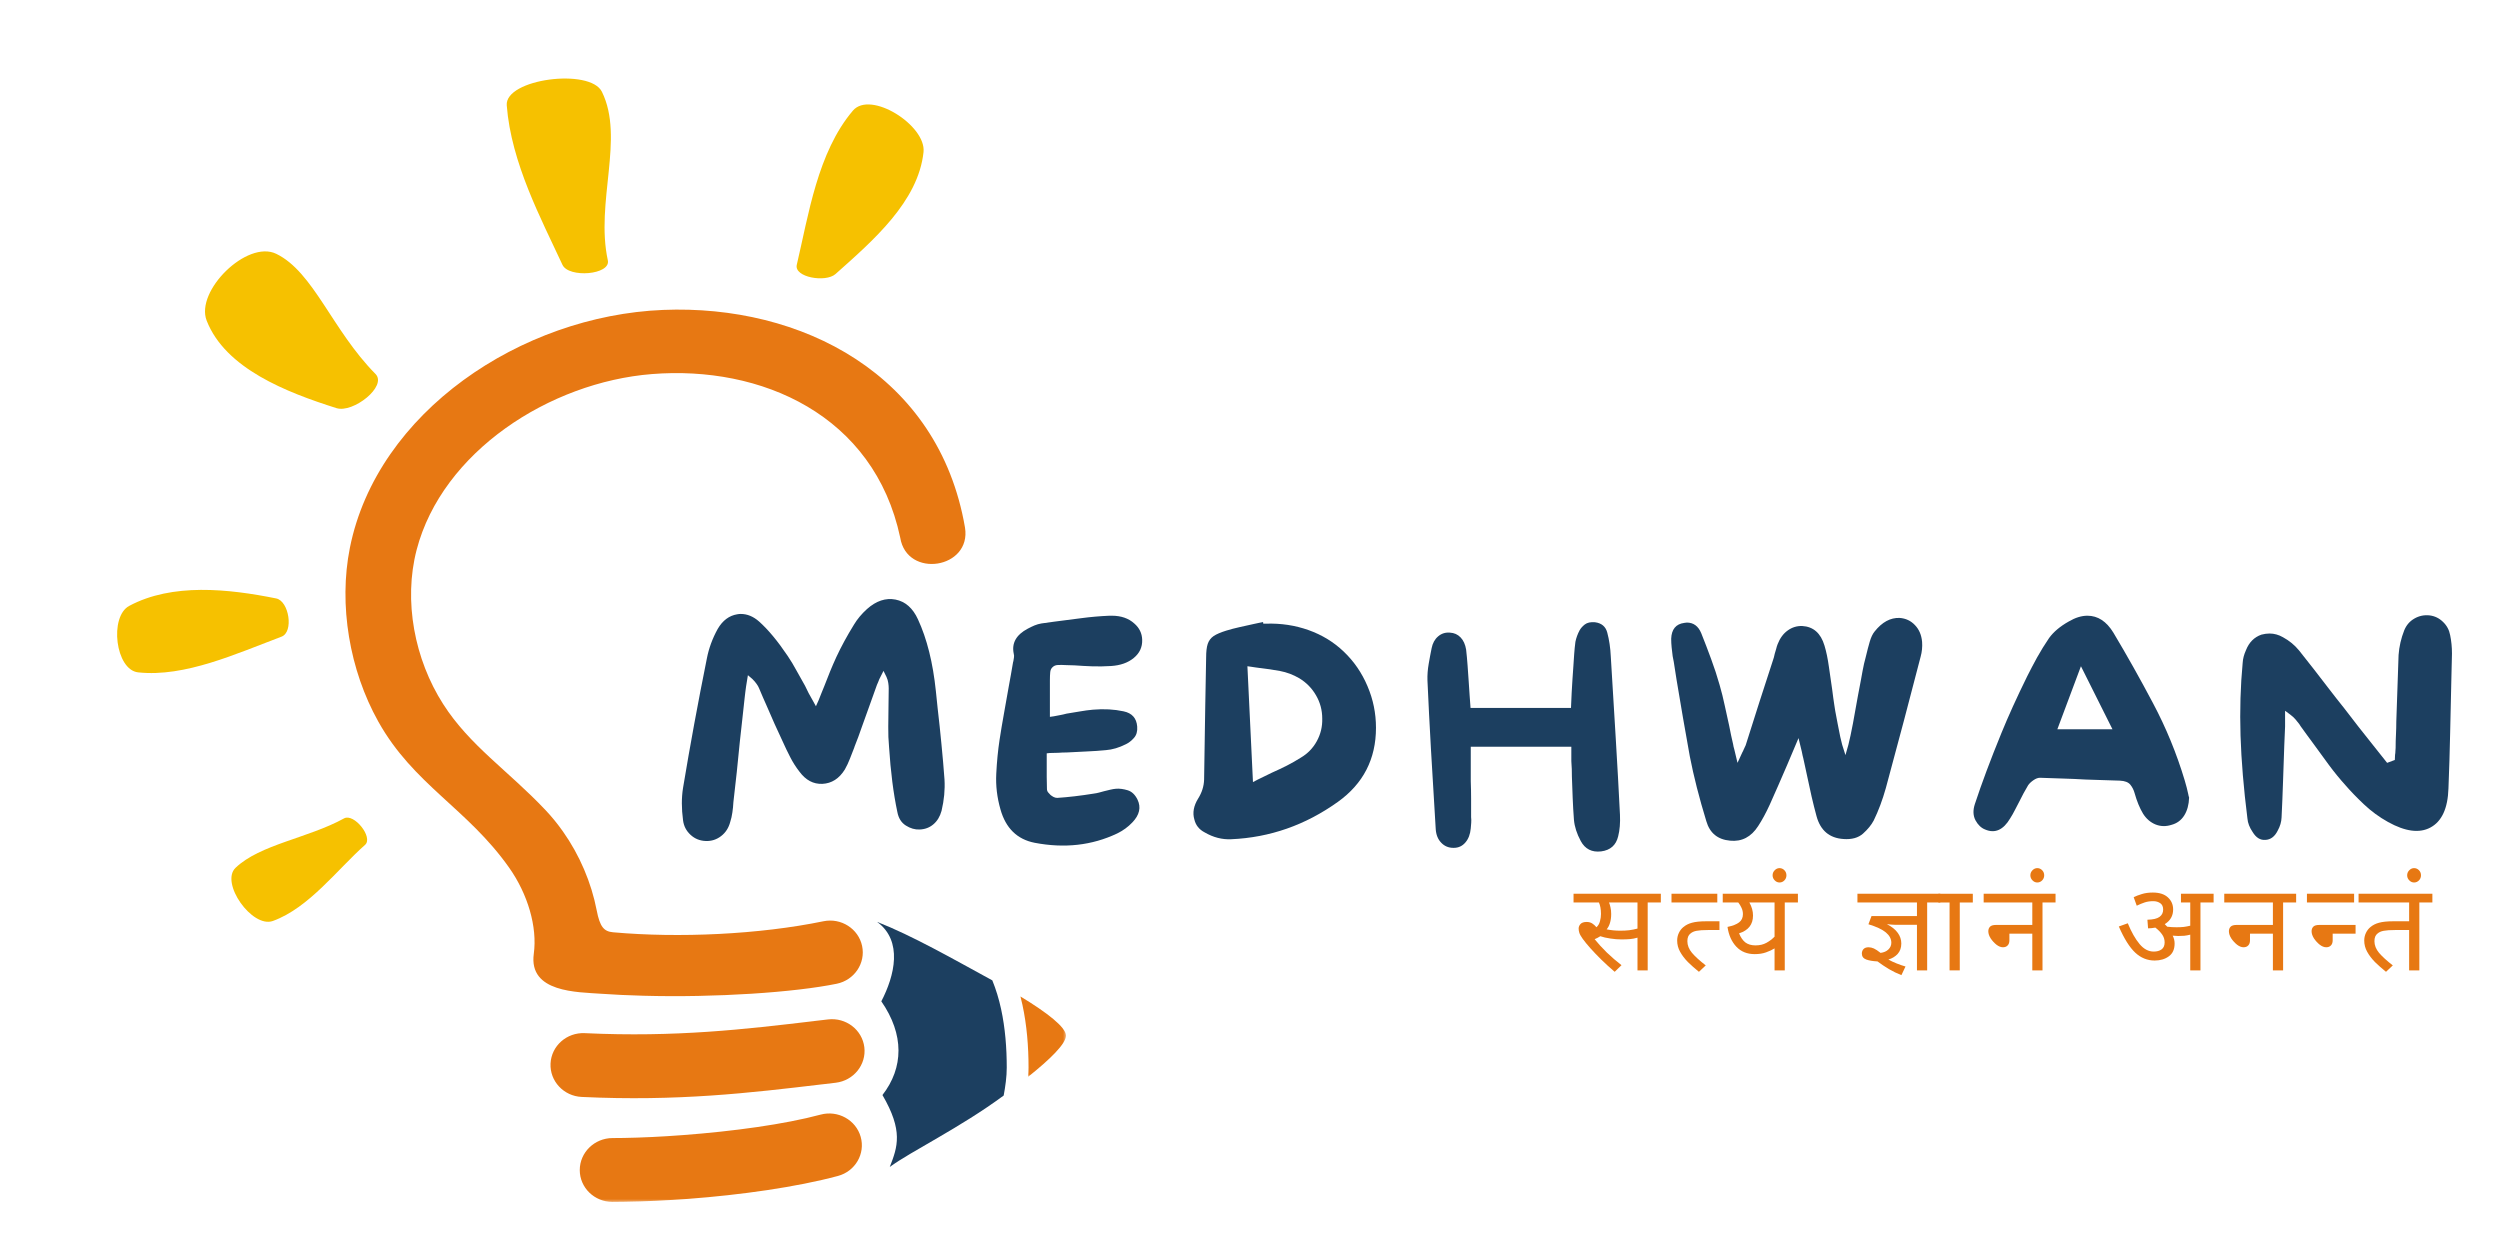 <svg width="441" height="221" viewBox="0 0 441 221" fill="none" xmlns="http://www.w3.org/2000/svg">
<path fill-rule="evenodd" clip-rule="evenodd" d="M140.555 46.699C140.025 48.927 145.65 49.883 147.38 48.342C154.025 42.434 161.98 35.55 162.91 26.829C163.41 22.129 153.55 15.875 150.455 19.512C144.205 26.863 142.61 38.012 140.555 46.699ZM107.22 45.924C104.995 35.648 110.21 24.387 106.18 16.192C104.1 11.96 89.03 13.905 89.39 18.585C90.175 28.769 95.49 38.651 99.215 46.709C100.32 49.093 107.775 48.479 107.22 45.924ZM66.235 65.965C58.58 58.219 55.3 47.947 48.72 44.769C43.575 42.283 34.41 51.331 36.455 56.557C39.76 65.015 50.53 69.202 59.355 71.996C62.29 72.917 68.37 68.13 66.235 65.965ZM48.72 105.565C40.245 103.854 30.375 102.816 22.79 106.881C19.25 108.778 20.355 118.177 24.375 118.606C32.615 119.488 41.68 115.31 49.67 112.302C51.84 111.483 50.995 106.028 48.72 105.565ZM60.69 144.365C54.325 147.865 45.885 148.943 41.555 153.077C38.78 155.724 44.485 163.777 48.13 162.461C54.485 160.17 59.545 153.325 64.4 149.031C65.89 147.709 62.45 143.4 60.69 144.365Z" fill="#F6C100"/>
<mask id="mask0_2_102" style="mask-type:luminance" maskUnits="userSpaceOnUse" x="178" y="175" width="11" height="15">
<path d="M178.88 175.024H188.215V190H178.88V175.024Z" fill="white"/>
</mask>
<g mask="url(#mask0_2_102)">
<path fill-rule="evenodd" clip-rule="evenodd" d="M181.37 189.946C185.29 186.807 188.04 184.116 188.035 182.668C188.025 181.21 184.75 178.651 180.005 175.775C180.13 176.257 180.245 176.745 180.355 177.237C181.14 180.869 181.435 184.657 181.435 188.304V188.318C181.435 188.864 181.41 189.405 181.37 189.946Z" fill="#E77813"/>
</g>
<path fill-rule="evenodd" clip-rule="evenodd" d="M154.715 162.617C159.315 165.976 157.815 172.128 155.465 176.633C159.53 182.497 159.41 188.338 155.665 193.164C159.345 199.482 158.35 202.29 156.955 205.854C160.625 203.138 169.31 198.965 177.05 193.252C177.35 191.614 177.59 189.961 177.59 188.318V188.304C177.59 184.872 177.32 181.347 176.595 178.012C176.215 176.257 175.705 174.551 175.045 172.938C167.945 169.067 160.975 165.074 154.715 162.617Z" fill="#1C3F60"/>
<mask id="mask1_2_102" style="mask-type:luminance" maskUnits="userSpaceOnUse" x="59" y="53" width="113" height="160">
<path d="M59.84 53.968H171.2V212.259H59.84V53.968Z" fill="white"/>
</mask>
<g mask="url(#mask1_2_102)">
<path fill-rule="evenodd" clip-rule="evenodd" d="M102.615 193.5C99.43 193.354 96.965 190.707 97.115 187.602C97.265 184.496 99.97 182.098 103.155 182.249C119.25 183.004 131.46 181.557 143.645 180.114V180.109C144.335 180.026 144.235 180.04 146.07 179.826C149.23 179.455 152.095 181.654 152.47 184.735C152.84 187.816 150.58 190.619 147.42 190.995C147.195 191.019 147.33 191.004 145.04 191.277H145.02C132.29 192.789 119.535 194.305 102.615 193.5ZM108.04 212.016C104.855 212.02 102.27 209.51 102.27 206.404C102.27 203.294 104.855 200.769 108.04 200.754C108.64 200.754 109.31 200.749 110.025 200.735C111.535 200.71 113.245 200.652 115.12 200.564C116.65 200.496 118.45 200.379 120.5 200.228C129.335 199.565 138.415 198.327 144.75 196.62C147.81 195.796 150.98 197.551 151.825 200.535C152.67 203.523 150.875 206.614 147.815 207.438C140.51 209.403 130.655 210.787 121.355 211.484C119.66 211.606 117.75 211.723 115.66 211.821C113.92 211.903 112.09 211.962 110.205 211.991C109.515 212.001 108.795 212.011 108.04 212.016ZM170.225 93.061C171.405 100.324 159.98 102.118 158.8 94.845C154.2 73.171 134.26 64.444 115 65.985C96.915 67.428 78.02 79.713 73.5 96.97C71.135 106.009 73.14 116.339 78.175 124.202C82.88 131.559 89.64 135.931 96.22 142.893C97.32 144.053 98.355 145.326 99.31 146.681C102.25 150.844 104.32 155.714 105.255 160.575C105.825 163.539 106.555 164.314 108.15 164.455C119.745 165.493 133.91 164.85 145.255 162.51C148.37 161.871 151.425 163.821 152.075 166.863C152.72 169.9 150.72 172.889 147.605 173.532C140.205 175.053 126.265 176.004 113.475 175.648C110.77 175.575 108.28 175.458 106.1 175.302C101.875 174.995 93.225 175.117 94.16 168.258C94.81 163.495 93.105 157.728 89.82 153.067C82.44 142.6 72.96 138.427 66.73 127.283C61.67 118.235 59.695 106.725 61.725 96.605C66.53 72.693 91.91 55.694 116.965 54.67C141.32 53.671 165.59 66.024 170.225 93.061Z" fill="#E77813"/>
</g>
<path d="M166.61 137.511C166.715 139.296 166.54 141.133 166.09 143.03C165.81 144.044 165.33 144.838 164.65 145.409C163.98 145.984 163.175 146.286 162.23 146.325C161.4 146.364 160.59 146.13 159.79 145.623C158.99 145.116 158.49 144.317 158.29 143.225C157.595 139.949 157.11 136.137 156.83 131.778C156.72 130.599 156.675 129.414 156.69 128.229C156.715 127.05 156.73 125.88 156.73 124.719C156.73 124.188 156.735 123.642 156.75 123.081C156.76 122.526 156.77 121.97 156.77 121.424C156.77 121.126 156.74 120.81 156.69 120.468C156.65 120.132 156.54 119.776 156.37 119.396L155.85 118.343L155.11 119.805C155.04 119.976 154.975 120.147 154.91 120.312C154.84 120.483 154.77 120.654 154.69 120.819C154.45 121.497 154.21 122.165 153.97 122.828C153.73 123.491 153.49 124.164 153.25 124.836C152.82 125.982 152.41 127.132 152.01 128.288C151.62 129.433 151.2 130.564 150.75 131.681L150.69 131.876C150.45 132.514 150.195 133.163 149.93 133.826C149.675 134.489 149.375 135.127 149.03 135.737C148.03 137.35 146.71 138.194 145.07 138.272C143.48 138.34 142.135 137.623 141.03 136.127C140.4 135.322 139.855 134.464 139.39 133.553C138.92 132.646 138.475 131.715 138.05 130.764C137.57 129.75 137.095 128.727 136.63 127.683C136.16 126.63 135.7 125.577 135.25 124.524C135.035 124.017 134.81 123.505 134.57 122.984C134.33 122.452 134.1 121.921 133.89 121.385C133.795 121.151 133.65 120.897 133.45 120.624C133.26 120.351 133.015 120.069 132.71 119.766L131.93 119.103L131.61 121.073C131.57 121.414 131.52 121.765 131.47 122.126C131.43 122.477 131.39 122.823 131.35 123.159C131.215 124.446 131.075 125.728 130.93 127.001C130.795 128.263 130.655 129.531 130.51 130.803C130.335 132.597 130.155 134.386 129.97 136.166C129.78 137.935 129.58 139.715 129.37 141.509C129.34 142.123 129.28 142.728 129.19 143.322C129.11 143.907 128.98 144.468 128.81 144.999C128.53 146.052 127.99 146.886 127.19 147.495C126.39 148.11 125.49 148.392 124.49 148.353C123.45 148.314 122.555 147.954 121.81 147.261C121.06 146.574 120.62 145.721 120.49 144.707C120.21 142.615 120.21 140.704 120.49 138.974C121.73 131.5 123.13 123.895 124.69 116.159C125.035 114.365 125.675 112.624 126.61 110.933C127.475 109.451 128.62 108.593 130.05 108.359C130.26 108.32 130.47 108.3 130.67 108.3C131.815 108.3 132.89 108.744 133.89 109.626C135.49 111.045 137.175 113.073 138.95 115.71C139.495 116.52 140.01 117.368 140.49 118.265C140.98 119.162 141.49 120.069 142.01 120.975C142.22 121.419 142.435 121.853 142.65 122.282C142.875 122.701 143.115 123.13 143.37 123.569L143.93 124.583L144.41 123.51C144.58 123.111 144.74 122.706 144.89 122.301C145.05 121.887 145.215 121.477 145.39 121.073C145.735 120.166 146.08 119.289 146.43 118.44C146.775 117.597 147.14 116.754 147.53 115.905C148.395 114.048 149.435 112.137 150.65 110.172C151.235 109.197 151.995 108.291 152.93 107.442C154.555 105.99 156.235 105.429 157.97 105.765C159.7 106.107 161.02 107.267 161.93 109.256C163.515 112.678 164.57 116.9 165.09 121.931L165.41 125.031C165.65 127.059 165.87 129.136 166.07 131.252C166.28 133.358 166.46 135.444 166.61 137.511Z" fill="#1C3F60"/>
<path d="M196.902 139.13C197.527 139.091 198.202 139.183 198.922 139.403C199.652 139.627 200.232 140.178 200.662 141.06C201.312 142.416 201.012 143.746 199.762 145.058C199.002 145.867 198.102 146.52 197.062 147.027C192.622 149.133 187.767 149.679 182.502 148.665C179.422 148.056 177.412 146.091 176.482 142.776C175.882 140.685 175.632 138.584 175.742 136.478C175.847 134.362 176.042 132.373 176.322 130.511C176.562 128.951 176.822 127.401 177.102 125.85C177.382 124.29 177.652 122.75 177.922 121.229C178.067 120.488 178.202 119.757 178.322 119.025C178.442 118.299 178.567 117.563 178.702 116.822L178.762 116.607C178.802 116.412 178.832 116.208 178.862 115.983C178.902 115.764 178.887 115.535 178.822 115.301C178.432 113.443 179.262 111.976 181.302 110.894C181.687 110.689 182.082 110.499 182.482 110.328C182.882 110.163 183.287 110.046 183.702 109.977L185.942 109.665C187.527 109.47 189.142 109.266 190.782 109.041C192.432 108.822 194.082 108.681 195.722 108.612C195.852 108.612 195.987 108.612 196.122 108.612C197.762 108.612 199.082 109.071 200.082 109.977C200.987 110.757 201.452 111.723 201.482 112.863C201.522 114.15 201.027 115.218 200.002 116.061C198.972 116.91 197.632 117.382 195.982 117.485C194.902 117.553 193.822 117.573 192.742 117.543C191.672 117.504 190.602 117.446 189.522 117.368L188.182 117.329C187.512 117.29 186.987 117.285 186.602 117.309C186.227 117.324 185.922 117.446 185.682 117.68C185.442 117.889 185.302 118.182 185.262 118.557C185.222 118.923 185.202 119.425 185.202 120.059C185.202 120.712 185.202 121.356 185.202 121.989C185.202 122.628 185.202 123.271 185.202 123.92V126.455L185.882 126.357C186.267 126.279 186.642 126.211 187.002 126.143C187.362 126.079 187.732 125.997 188.122 125.889C188.922 125.763 189.707 125.631 190.482 125.499C191.267 125.358 192.042 125.256 192.802 125.187C194.747 125.022 196.547 125.119 198.202 125.48C199.692 125.792 200.492 126.689 200.602 128.171C200.667 129.019 200.472 129.687 200.022 130.179C199.582 130.677 199.112 131.037 198.622 131.271C197.407 131.886 196.227 132.237 195.082 132.324C193.972 132.432 192.842 132.51 191.682 132.558C190.522 132.612 189.352 132.67 188.182 132.734C187.687 132.734 187.187 132.753 186.682 132.792C186.187 132.822 185.682 132.831 185.162 132.831L184.642 132.89V133.397C184.642 133.631 184.642 133.879 184.642 134.138C184.642 134.386 184.642 134.625 184.642 134.859C184.642 135.576 184.642 136.297 184.642 137.024C184.642 137.755 184.652 138.467 184.682 139.169C184.682 139.417 184.762 139.632 184.922 139.812C185.082 139.998 185.212 140.139 185.322 140.241C185.452 140.349 185.622 140.456 185.822 140.573C186.032 140.69 186.262 140.748 186.502 140.748C188.447 140.622 190.602 140.368 192.962 139.988C193.267 139.949 193.567 139.89 193.862 139.812C194.152 139.725 194.442 139.647 194.722 139.578C195.107 139.476 195.482 139.383 195.842 139.305C196.202 139.218 196.552 139.159 196.902 139.13Z" fill="#1C3F60"/>
<path d="M237.043 114.95C238.843 116.666 240.233 118.694 241.223 121.034C242.223 123.364 242.723 125.811 242.723 128.385C242.723 133.884 240.483 138.243 236.003 141.45C230.283 145.545 224.008 147.744 217.183 148.041C215.583 148.119 214.023 147.72 212.503 146.832C211.528 146.325 210.923 145.565 210.683 144.551C210.333 143.371 210.563 142.133 211.363 140.846C212.013 139.807 212.363 138.711 212.403 137.55C212.428 135.42 212.463 133.294 212.503 131.174C212.543 129.043 212.573 126.894 212.603 124.719C212.643 123.276 212.668 121.824 212.683 120.351C212.693 118.869 212.723 117.407 212.763 115.964C212.763 114.95 212.853 114.16 213.043 113.585C213.243 113 213.588 112.542 214.083 112.2C214.588 111.864 215.328 111.547 216.303 111.245C217.063 111.011 217.853 110.806 218.683 110.621C219.523 110.426 220.343 110.245 221.143 110.075C221.408 110.011 221.683 109.953 221.963 109.899C222.243 109.851 222.523 109.792 222.803 109.724L222.843 110.016H223.323C225.948 109.929 228.448 110.304 230.823 111.147C233.208 111.996 235.283 113.263 237.043 114.95ZM229.463 133.65C230.673 132.939 231.613 131.968 232.283 130.745C232.963 129.511 233.283 128.181 233.243 126.747C233.243 125.265 232.873 123.9 232.143 122.652C231.423 121.404 230.443 120.405 229.203 119.649C228.123 119.016 226.983 118.587 225.783 118.362C224.593 118.143 223.408 117.967 222.223 117.836C221.983 117.797 221.743 117.768 221.503 117.738C221.263 117.699 221.003 117.66 220.723 117.621L220.043 117.524L221.023 137.96L221.803 137.55C222.253 137.316 222.693 137.102 223.123 136.907C223.563 136.702 223.988 136.492 224.403 136.283C225.308 135.883 226.173 135.474 227.003 135.054C227.843 134.625 228.663 134.157 229.463 133.65Z" fill="#1C3F60"/>
<path d="M285.763 143.732C285.828 145.165 285.723 146.433 285.443 147.534C285.068 149.094 284.068 149.977 282.443 150.186C280.803 150.381 279.603 149.767 278.843 148.353C278.148 147.066 277.748 145.818 277.643 144.609C277.548 143.352 277.473 142.084 277.423 140.807C277.368 139.52 277.323 138.252 277.283 137.004C277.283 136.566 277.273 136.117 277.263 135.659C277.248 135.205 277.223 134.737 277.183 134.255C277.183 134.06 277.183 133.845 277.183 133.611C277.183 133.368 277.183 133.143 277.183 132.948V131.72H259.443V132.987C259.443 133.221 259.443 133.446 259.443 133.65C259.443 133.86 259.443 134.06 259.443 134.255V137.804C259.483 138.818 259.503 139.846 259.503 140.885C259.503 141.913 259.503 142.947 259.503 143.985V144.141C259.543 144.483 259.548 144.814 259.523 145.136C259.508 145.462 259.483 145.794 259.443 146.13C259.348 147.174 259.028 148.002 258.483 148.626C257.948 149.25 257.268 149.562 256.443 149.562C256.443 149.562 256.428 149.562 256.403 149.562C256.388 149.562 256.383 149.562 256.383 149.562C255.513 149.562 254.793 149.255 254.223 148.646C253.648 148.051 253.328 147.256 253.263 146.267C252.953 141.172 252.673 136.488 252.423 132.207C252.183 127.932 251.973 123.871 251.803 120.02C251.773 119.074 251.848 118.099 252.023 117.095C252.193 116.095 252.368 115.174 252.543 114.326C252.713 113.458 253.093 112.766 253.683 112.259C254.268 111.752 254.963 111.532 255.763 111.596C256.523 111.635 257.148 111.918 257.643 112.434C258.148 112.956 258.473 113.673 258.623 114.579C258.728 115.506 258.813 116.446 258.883 117.407C258.948 118.372 259.013 119.328 259.083 120.273C259.123 120.678 259.148 121.083 259.163 121.482C259.173 121.887 259.203 122.292 259.243 122.691L259.403 124.875H277.123L277.243 122.184C277.308 121.38 277.353 120.6 277.383 119.844C277.423 119.079 277.473 118.304 277.543 117.524C277.583 116.851 277.628 116.149 277.683 115.418C277.733 114.691 277.808 113.955 277.903 113.214C278.048 112.512 278.293 111.84 278.643 111.186C278.843 110.826 279.148 110.479 279.563 110.153C279.988 109.831 280.583 109.699 281.343 109.763C282.513 109.909 283.243 110.518 283.523 111.596C283.868 112.883 284.073 114.287 284.143 115.808C284.463 120.878 284.753 125.724 285.023 130.335C285.303 134.952 285.548 139.417 285.763 143.732Z" fill="#1C3F60"/>
<path d="M335.098 109.002C336.178 109.08 337.078 109.504 337.798 110.27C338.528 111.025 338.948 112.005 339.058 113.214C339.123 114.102 339.038 114.979 338.798 115.847C337.888 119.371 336.908 123.12 335.858 127.098C334.803 131.067 333.738 135.045 332.658 139.032C332.068 141.129 331.358 143.03 330.518 144.746C330.103 145.526 329.478 146.296 328.638 147.047C327.808 147.788 326.658 148.11 325.178 148.002C322.708 147.837 321.128 146.496 320.438 143.985C320.128 142.845 319.838 141.675 319.558 140.475C319.278 139.266 319.018 138.072 318.778 136.887C318.668 136.356 318.558 135.829 318.438 135.308C318.318 134.776 318.203 134.255 318.098 133.748C318.028 133.514 317.943 133.124 317.838 132.578L317.258 130.199L315.238 134.976C314.718 136.185 314.203 137.37 313.698 138.525C313.203 139.671 312.698 140.817 312.178 141.957C311.508 143.415 310.828 144.668 310.138 145.721C308.898 147.646 307.248 148.5 305.198 148.295C303.008 148.1 301.608 146.959 300.998 144.863C299.743 140.768 298.768 136.946 298.078 133.397C297.663 131.135 297.263 128.873 296.878 126.611C296.503 124.339 296.123 122.087 295.738 119.864C295.628 119.191 295.523 118.509 295.418 117.816C295.323 117.114 295.203 116.427 295.058 115.749C294.988 115.242 294.928 114.73 294.878 114.209C294.823 113.692 294.798 113.175 294.798 112.668C294.863 111.006 295.628 110.075 297.098 109.88C297.268 109.841 297.423 109.821 297.558 109.821C298.728 109.821 299.578 110.445 300.098 111.693C300.698 113.19 301.278 114.706 301.838 116.237C302.408 117.772 302.908 119.298 303.338 120.819C303.683 122.004 303.983 123.208 304.238 124.427C304.503 125.636 304.768 126.855 305.038 128.073C305.143 128.619 305.248 129.156 305.358 129.672C305.463 130.194 305.583 130.725 305.718 131.271C305.758 131.544 305.828 131.866 305.938 132.227L306.498 134.567L307.178 133.085C307.243 132.919 307.308 132.773 307.378 132.656C307.458 132.539 307.508 132.432 307.538 132.324C307.643 132.09 307.738 131.89 307.818 131.72C307.908 131.554 307.978 131.383 308.018 131.213C308.803 128.746 309.583 126.289 310.358 123.842C311.143 121.385 311.938 118.942 312.738 116.51C312.803 116.315 312.863 116.13 312.918 115.944C312.968 115.749 313.018 115.549 313.058 115.34C313.163 115.042 313.248 114.75 313.318 114.462C313.383 114.18 313.468 113.897 313.578 113.624C313.988 112.571 314.578 111.771 315.338 111.225C316.098 110.67 316.948 110.401 317.898 110.426C319.868 110.533 321.183 111.684 321.838 113.877C322.158 114.93 322.418 116.178 322.618 117.621C322.828 119.055 323.023 120.39 323.198 121.638C323.263 122.106 323.323 122.569 323.378 123.023C323.428 123.481 323.488 123.895 323.558 124.271C323.558 124.378 323.618 124.758 323.738 125.421C323.858 126.075 323.998 126.816 324.158 127.644C324.318 128.478 324.468 129.253 324.618 129.965C324.778 130.667 324.888 131.135 324.958 131.369L325.538 133.202L326.058 131.369C326.298 130.423 326.563 129.175 326.858 127.625C327.148 126.065 327.438 124.476 327.718 122.847C327.928 121.809 328.123 120.79 328.298 119.786C328.468 118.786 328.643 117.885 328.818 117.075C328.883 116.841 328.943 116.607 328.998 116.373C329.048 116.13 329.108 115.886 329.178 115.652C329.378 114.808 329.588 113.994 329.818 113.214C330.043 112.434 330.328 111.83 330.678 111.401C331.998 109.738 333.468 108.939 335.098 109.002Z" fill="#1C3F60"/>
<path d="M385.998 140.046C386.038 140.28 386.088 140.495 386.158 140.69C386.118 141.952 385.828 143.005 385.298 143.849C384.763 144.697 384.008 145.248 383.038 145.506C382.063 145.818 381.123 145.794 380.218 145.428C379.323 145.053 378.598 144.424 378.038 143.537C377.448 142.562 376.948 141.348 376.538 139.89C376.388 139.344 376.143 138.857 375.798 138.428C375.448 137.989 374.828 137.745 373.938 137.706C372.923 137.667 371.918 137.638 370.918 137.609C369.918 137.57 368.908 137.541 367.898 137.511C366.578 137.433 365.243 137.375 363.898 137.336C362.548 137.287 361.198 137.238 359.838 137.199C359.488 137.199 359.108 137.346 358.698 137.628C358.283 137.916 357.968 138.213 357.758 138.525C357.478 138.993 357.203 139.476 356.938 139.968C356.683 140.451 356.438 140.934 356.198 141.411C355.958 141.879 355.703 142.367 355.438 142.874C355.183 143.381 354.903 143.878 354.598 144.356C353.383 146.413 351.908 147.066 350.178 146.325C349.483 146.052 348.918 145.516 348.478 144.707C348.048 143.888 348.008 142.942 348.358 141.86C349.568 138.184 351.128 134.011 353.038 129.341C354.248 126.367 355.768 123.018 357.598 119.298C358.118 118.26 358.698 117.153 359.338 115.983C359.988 114.813 360.698 113.673 361.458 112.551C362.258 111.45 363.418 110.475 364.938 109.626C366.083 108.954 367.178 108.612 368.218 108.612C370.058 108.612 371.583 109.607 372.798 111.596C375.183 115.588 377.518 119.742 379.798 124.056C382.088 128.361 383.948 132.89 385.378 137.648C385.508 138.091 385.628 138.52 385.738 138.935C385.843 139.339 385.928 139.71 385.998 140.046ZM362.918 128.639H372.638L367.078 117.524L362.918 128.639Z" fill="#1C3F60"/>
<path d="M432.208 112.044C432.418 113.058 432.528 114.145 432.528 115.301L432.428 119.454C432.358 122.667 432.288 125.923 432.208 129.224C432.138 132.514 432.038 135.795 431.908 139.071C431.798 142.596 430.738 144.897 428.728 145.974C426.793 147.018 424.298 146.691 421.248 144.999C419.688 144.132 418.253 143.079 416.948 141.84C415.653 140.607 414.588 139.5 413.748 138.525C412.708 137.37 411.718 136.161 410.788 134.898C409.853 133.626 408.933 132.363 408.028 131.115C407.653 130.608 407.278 130.101 406.908 129.594C406.548 129.087 406.178 128.58 405.808 128.073L405.588 127.722C405.388 127.449 405.158 127.171 404.908 126.884C404.668 126.601 404.358 126.318 403.988 126.045L403.088 125.382V127.001C403.088 127.21 403.088 127.41 403.088 127.605C403.088 127.791 403.088 127.976 403.088 128.171L402.948 131.466C402.868 133.563 402.793 135.688 402.728 137.843C402.658 139.988 402.573 142.108 402.468 144.2C402.438 144.98 402.213 145.755 401.788 146.52C401.268 147.573 400.538 148.119 399.608 148.158C398.713 148.227 397.968 147.763 397.368 146.774C396.818 145.969 396.513 145.175 396.448 144.395C395.778 139.091 395.373 134.211 395.228 129.75C395.093 125.295 395.218 121.014 395.608 116.919C395.648 116.208 395.838 115.467 396.188 114.696C396.733 113.307 397.648 112.39 398.928 111.947C399.418 111.82 399.893 111.752 400.348 111.752C401.173 111.752 401.968 111.976 402.728 112.415C403.833 113.014 404.773 113.79 405.548 114.735C406.413 115.818 407.278 116.914 408.148 118.031C409.013 119.152 409.858 120.249 410.688 121.326C411.168 121.941 411.638 122.55 412.108 123.159C412.588 123.774 413.068 124.378 413.548 124.973C414.373 126.065 415.198 127.137 416.028 128.19C416.868 129.234 417.708 130.291 418.548 131.369L421.088 134.567L422.448 134.06L422.488 133.143C422.528 132.939 422.548 132.734 422.548 132.539C422.548 132.334 422.558 132.129 422.588 131.934C422.588 131.154 422.608 130.374 422.648 129.594C422.688 128.814 422.708 128.034 422.708 127.254C422.773 125.334 422.838 123.393 422.908 121.443C422.973 119.484 423.038 117.519 423.108 115.554C423.213 114.063 423.548 112.605 424.108 111.186C424.478 110.28 425.073 109.587 425.888 109.119C426.713 108.642 427.608 108.451 428.568 108.554C429.473 108.661 430.258 109.036 430.928 109.685C431.608 110.323 432.033 111.108 432.208 112.044Z" fill="#1C3F60"/>
<path d="M290.653 159.2V171.173H288.853V165.401C288.413 165.533 287.978 165.616 287.553 165.655C287.123 165.694 286.618 165.713 286.033 165.713C285.418 165.713 284.763 165.665 284.073 165.557C283.378 165.455 282.783 165.319 282.293 165.148C281.998 165.343 281.663 165.518 281.293 165.674C281.903 166.43 282.618 167.21 283.433 168.014C284.258 168.809 285.123 169.555 286.033 170.257L284.833 171.427C284.003 170.725 283.218 170.013 282.473 169.282C281.738 168.556 281.093 167.878 280.533 167.254C279.973 166.62 279.523 166.074 279.193 165.616C278.873 165.163 278.673 164.807 278.593 164.543C278.513 164.285 278.473 164.032 278.473 163.783C278.473 163.51 278.578 163.252 278.793 163.003C279.018 162.759 279.383 162.632 279.893 162.632C280.263 162.632 280.583 162.72 280.853 162.886C281.133 163.057 281.383 163.286 281.613 163.568C281.918 163.295 282.123 162.944 282.233 162.515C282.353 162.086 282.413 161.657 282.413 161.228C282.413 160.79 282.378 160.4 282.313 160.058C282.243 159.707 282.158 159.425 282.053 159.2H277.573V157.66H292.973V159.2H290.653ZM285.793 164.173C286.378 164.173 286.903 164.149 287.373 164.095C287.853 164.032 288.343 163.934 288.853 163.802V159.2H283.833C283.938 159.449 284.023 159.742 284.093 160.078C284.173 160.405 284.213 160.79 284.213 161.228C284.213 161.843 284.138 162.374 283.993 162.827C283.858 163.271 283.663 163.642 283.413 163.939C284.183 164.095 284.978 164.173 285.793 164.173Z" fill="#E77813"/>
<path d="M294.852 157.66H302.932V159.2H294.852V157.66ZM295.852 165.908C295.852 165.431 295.952 164.982 296.152 164.563C296.352 164.149 296.612 163.812 296.932 163.549C297.357 163.188 297.872 162.925 298.472 162.769C299.082 162.603 299.897 162.515 300.912 162.515H303.312V164.056H301.332C300.422 164.056 299.742 164.105 299.292 164.192C298.837 164.27 298.472 164.436 298.192 164.68C297.832 164.953 297.652 165.401 297.652 166.025C297.652 166.742 297.922 167.429 298.472 168.092C299.032 168.746 299.837 169.477 300.892 170.296L299.692 171.427C298.982 170.857 298.337 170.286 297.752 169.711C297.177 169.126 296.717 168.521 296.372 167.897C296.022 167.273 295.852 166.61 295.852 165.908Z" fill="#E77813"/>
<path d="M317.152 157.66V159.2H314.832V171.173H313.032V167.293C312.617 167.556 312.117 167.79 311.532 167.995C310.957 168.205 310.292 168.307 309.532 168.307C308.197 168.307 307.117 167.873 306.292 167C305.462 166.118 304.942 164.953 304.732 163.51C305.652 163.315 306.332 163.052 306.772 162.71C307.222 162.374 307.452 161.887 307.452 161.248C307.452 160.848 307.362 160.468 307.192 160.117C307.032 159.766 306.842 159.464 306.632 159.2H303.892V157.66H317.152ZM306.772 164.641C307.052 165.343 307.417 165.879 307.872 166.24C308.337 166.591 308.937 166.766 309.672 166.766C310.402 166.766 311.042 166.62 311.592 166.318C312.152 166.006 312.632 165.645 313.032 165.226V159.2H308.592C309.017 159.956 309.232 160.721 309.232 161.501C309.232 163.076 308.412 164.124 306.772 164.641Z" fill="#E77813"/>
<path d="M312.686 154.403C312.686 154.052 312.816 153.755 313.066 153.506C313.306 153.263 313.586 153.136 313.906 153.136C314.241 153.136 314.526 153.263 314.766 153.506C315.006 153.755 315.126 154.052 315.126 154.403C315.126 154.754 315.006 155.057 314.766 155.3C314.526 155.549 314.241 155.671 313.906 155.671C313.586 155.671 313.306 155.549 313.066 155.3C312.816 155.057 312.686 154.754 312.686 154.403Z" fill="#E77813"/>
<path d="M333.631 166.298C333.631 165.626 333.311 165.021 332.671 164.485C332.041 163.954 331.016 163.471 329.591 163.042L330.131 161.599H338.151V159.2H327.651V157.66H342.271V159.2H339.951V171.173H338.151V163.139H334.911C334.401 163.139 333.976 163.13 333.631 163.1C333.296 163.076 333.036 163.052 332.851 163.022C333.731 163.481 334.371 163.993 334.771 164.563C335.181 165.124 335.391 165.748 335.391 166.435C335.391 167.176 335.176 167.79 334.751 168.268C334.321 168.736 333.776 169.067 333.111 169.262C333.521 169.496 334.001 169.726 334.551 169.945C335.111 170.169 335.636 170.35 336.131 170.491L335.411 172.012C334.661 171.724 333.921 171.368 333.191 170.939C332.471 170.501 331.801 170.052 331.191 169.594C330.391 169.555 329.731 169.448 329.211 169.262C328.691 169.067 328.431 168.716 328.431 168.209C328.431 167.888 328.531 167.62 328.731 167.41C328.931 167.205 329.221 167.098 329.611 167.098C329.916 167.098 330.231 167.171 330.551 167.312C330.871 167.459 331.261 167.717 331.731 168.092C332.316 168.014 332.776 167.815 333.111 167.488C333.456 167.152 333.631 166.757 333.631 166.298Z" fill="#E77813"/>
<path d="M345.704 159.2V171.173H343.904V159.2H341.924V157.66H348.004V159.2H345.704Z" fill="#E77813"/>
<path d="M349.918 157.66H362.598V159.2H360.298V171.173H358.498V164.699H354.458V165.869C354.458 166.274 354.348 166.581 354.138 166.786C353.938 166.996 353.663 167.098 353.318 167.098C352.958 167.098 352.578 166.952 352.178 166.649C351.788 166.337 351.448 165.967 351.158 165.538C350.878 165.099 350.738 164.675 350.738 164.27C350.738 163.949 350.838 163.681 351.038 163.471C351.238 163.266 351.588 163.159 352.098 163.159H358.498V159.2H349.918V157.66Z" fill="#E77813"/>
<path d="M358.156 154.403C358.156 154.052 358.286 153.755 358.536 153.506C358.776 153.263 359.056 153.136 359.376 153.136C359.711 153.136 359.996 153.263 360.236 153.506C360.476 153.755 360.596 154.052 360.596 154.403C360.596 154.754 360.476 155.057 360.236 155.3C359.996 155.549 359.711 155.671 359.376 155.671C359.056 155.671 358.776 155.549 358.536 155.3C358.286 155.057 358.156 154.754 358.156 154.403Z" fill="#E77813"/>
<path d="M383.601 166.435C383.601 167.449 383.261 168.205 382.581 168.697C381.901 169.194 381.066 169.438 380.081 169.438C378.801 169.438 377.661 168.98 376.661 168.053C375.661 167.117 374.691 165.577 373.761 163.432L375.341 162.866C375.981 164.417 376.671 165.635 377.421 166.532C378.166 167.42 379.001 167.858 379.921 167.858C380.466 167.858 380.921 167.737 381.281 167.488C381.651 167.23 381.841 166.815 381.841 166.24C381.841 165.709 381.686 165.236 381.381 164.816C381.071 164.387 380.681 163.993 380.201 163.627C379.801 163.705 379.371 163.754 378.921 163.763L378.801 162.242C379.811 162.218 380.526 162.047 380.941 161.735C381.366 161.423 381.581 160.994 381.581 160.448C381.581 159.932 381.406 159.551 381.061 159.317C380.711 159.083 380.306 158.966 379.841 158.966C379.281 158.966 378.781 159.04 378.341 159.181C377.901 159.327 377.426 159.522 376.921 159.766L376.381 158.264C376.766 158.069 377.241 157.889 377.801 157.718C378.361 157.538 379.011 157.445 379.761 157.445C380.921 157.445 381.806 157.733 382.421 158.303C383.031 158.864 383.341 159.571 383.341 160.429C383.341 161.55 382.846 162.413 381.861 163.022C382.021 163.169 382.166 163.315 382.301 163.471C382.861 163.539 383.406 163.568 383.941 163.568C384.421 163.568 384.846 163.549 385.221 163.51C385.591 163.461 385.971 163.388 386.361 163.295V159.2H384.721V157.66H390.481V159.2H388.161V171.173H386.361V164.875C386.001 164.968 385.646 165.031 385.301 165.07C384.966 165.099 384.606 165.109 384.221 165.109C383.966 165.109 383.646 165.089 383.261 165.05C383.486 165.479 383.601 165.943 383.601 166.435Z" fill="#E77813"/>
<path d="M392.359 157.66H405.039V159.2H402.739V171.173H400.939V164.699H396.899V165.869C396.899 166.274 396.789 166.581 396.579 166.786C396.379 166.996 396.104 167.098 395.759 167.098C395.399 167.098 395.019 166.952 394.619 166.649C394.229 166.337 393.889 165.967 393.599 165.538C393.319 165.099 393.179 164.675 393.179 164.27C393.179 163.949 393.279 163.681 393.479 163.471C393.679 163.266 394.029 163.159 394.539 163.159H400.939V159.2H392.359V157.66Z" fill="#E77813"/>
<path d="M406.944 157.66H415.264V159.2H406.944V157.66ZM411.484 164.699V165.869C411.484 166.274 411.374 166.581 411.164 166.786C410.964 166.996 410.689 167.098 410.344 167.098C409.984 167.098 409.604 166.952 409.204 166.649C408.814 166.337 408.474 165.967 408.184 165.538C407.904 165.099 407.764 164.675 407.764 164.27C407.764 163.949 407.864 163.681 408.064 163.471C408.264 163.266 408.614 163.159 409.124 163.159H415.524V164.699H411.484Z" fill="#E77813"/>
<path d="M426.771 159.2V171.173H424.971V164.056H422.531C421.621 164.056 420.941 164.105 420.491 164.192C420.036 164.27 419.671 164.436 419.391 164.68C419.031 164.953 418.851 165.401 418.851 166.025C418.851 166.742 419.121 167.429 419.671 168.092C420.231 168.746 421.036 169.477 422.091 170.296L420.891 171.427C420.181 170.857 419.536 170.286 418.951 169.711C418.376 169.126 417.916 168.521 417.571 167.897C417.221 167.273 417.051 166.61 417.051 165.908C417.051 165.431 417.151 164.982 417.351 164.563C417.551 164.149 417.811 163.812 418.131 163.549C418.556 163.188 419.071 162.925 419.671 162.769C420.281 162.603 421.096 162.515 422.111 162.515H424.971V159.2H416.051V157.66H429.071V159.2H426.771Z" fill="#E77813"/>
<path d="M424.623 154.403C424.623 154.052 424.753 153.755 425.003 153.506C425.243 153.263 425.523 153.136 425.843 153.136C426.178 153.136 426.463 153.263 426.703 153.506C426.943 153.755 427.063 154.052 427.063 154.403C427.063 154.754 426.943 155.057 426.703 155.3C426.463 155.549 426.178 155.671 425.843 155.671C425.523 155.671 425.243 155.549 425.003 155.3C424.753 155.057 424.623 154.754 424.623 154.403Z" fill="#E77813"/>
</svg>
